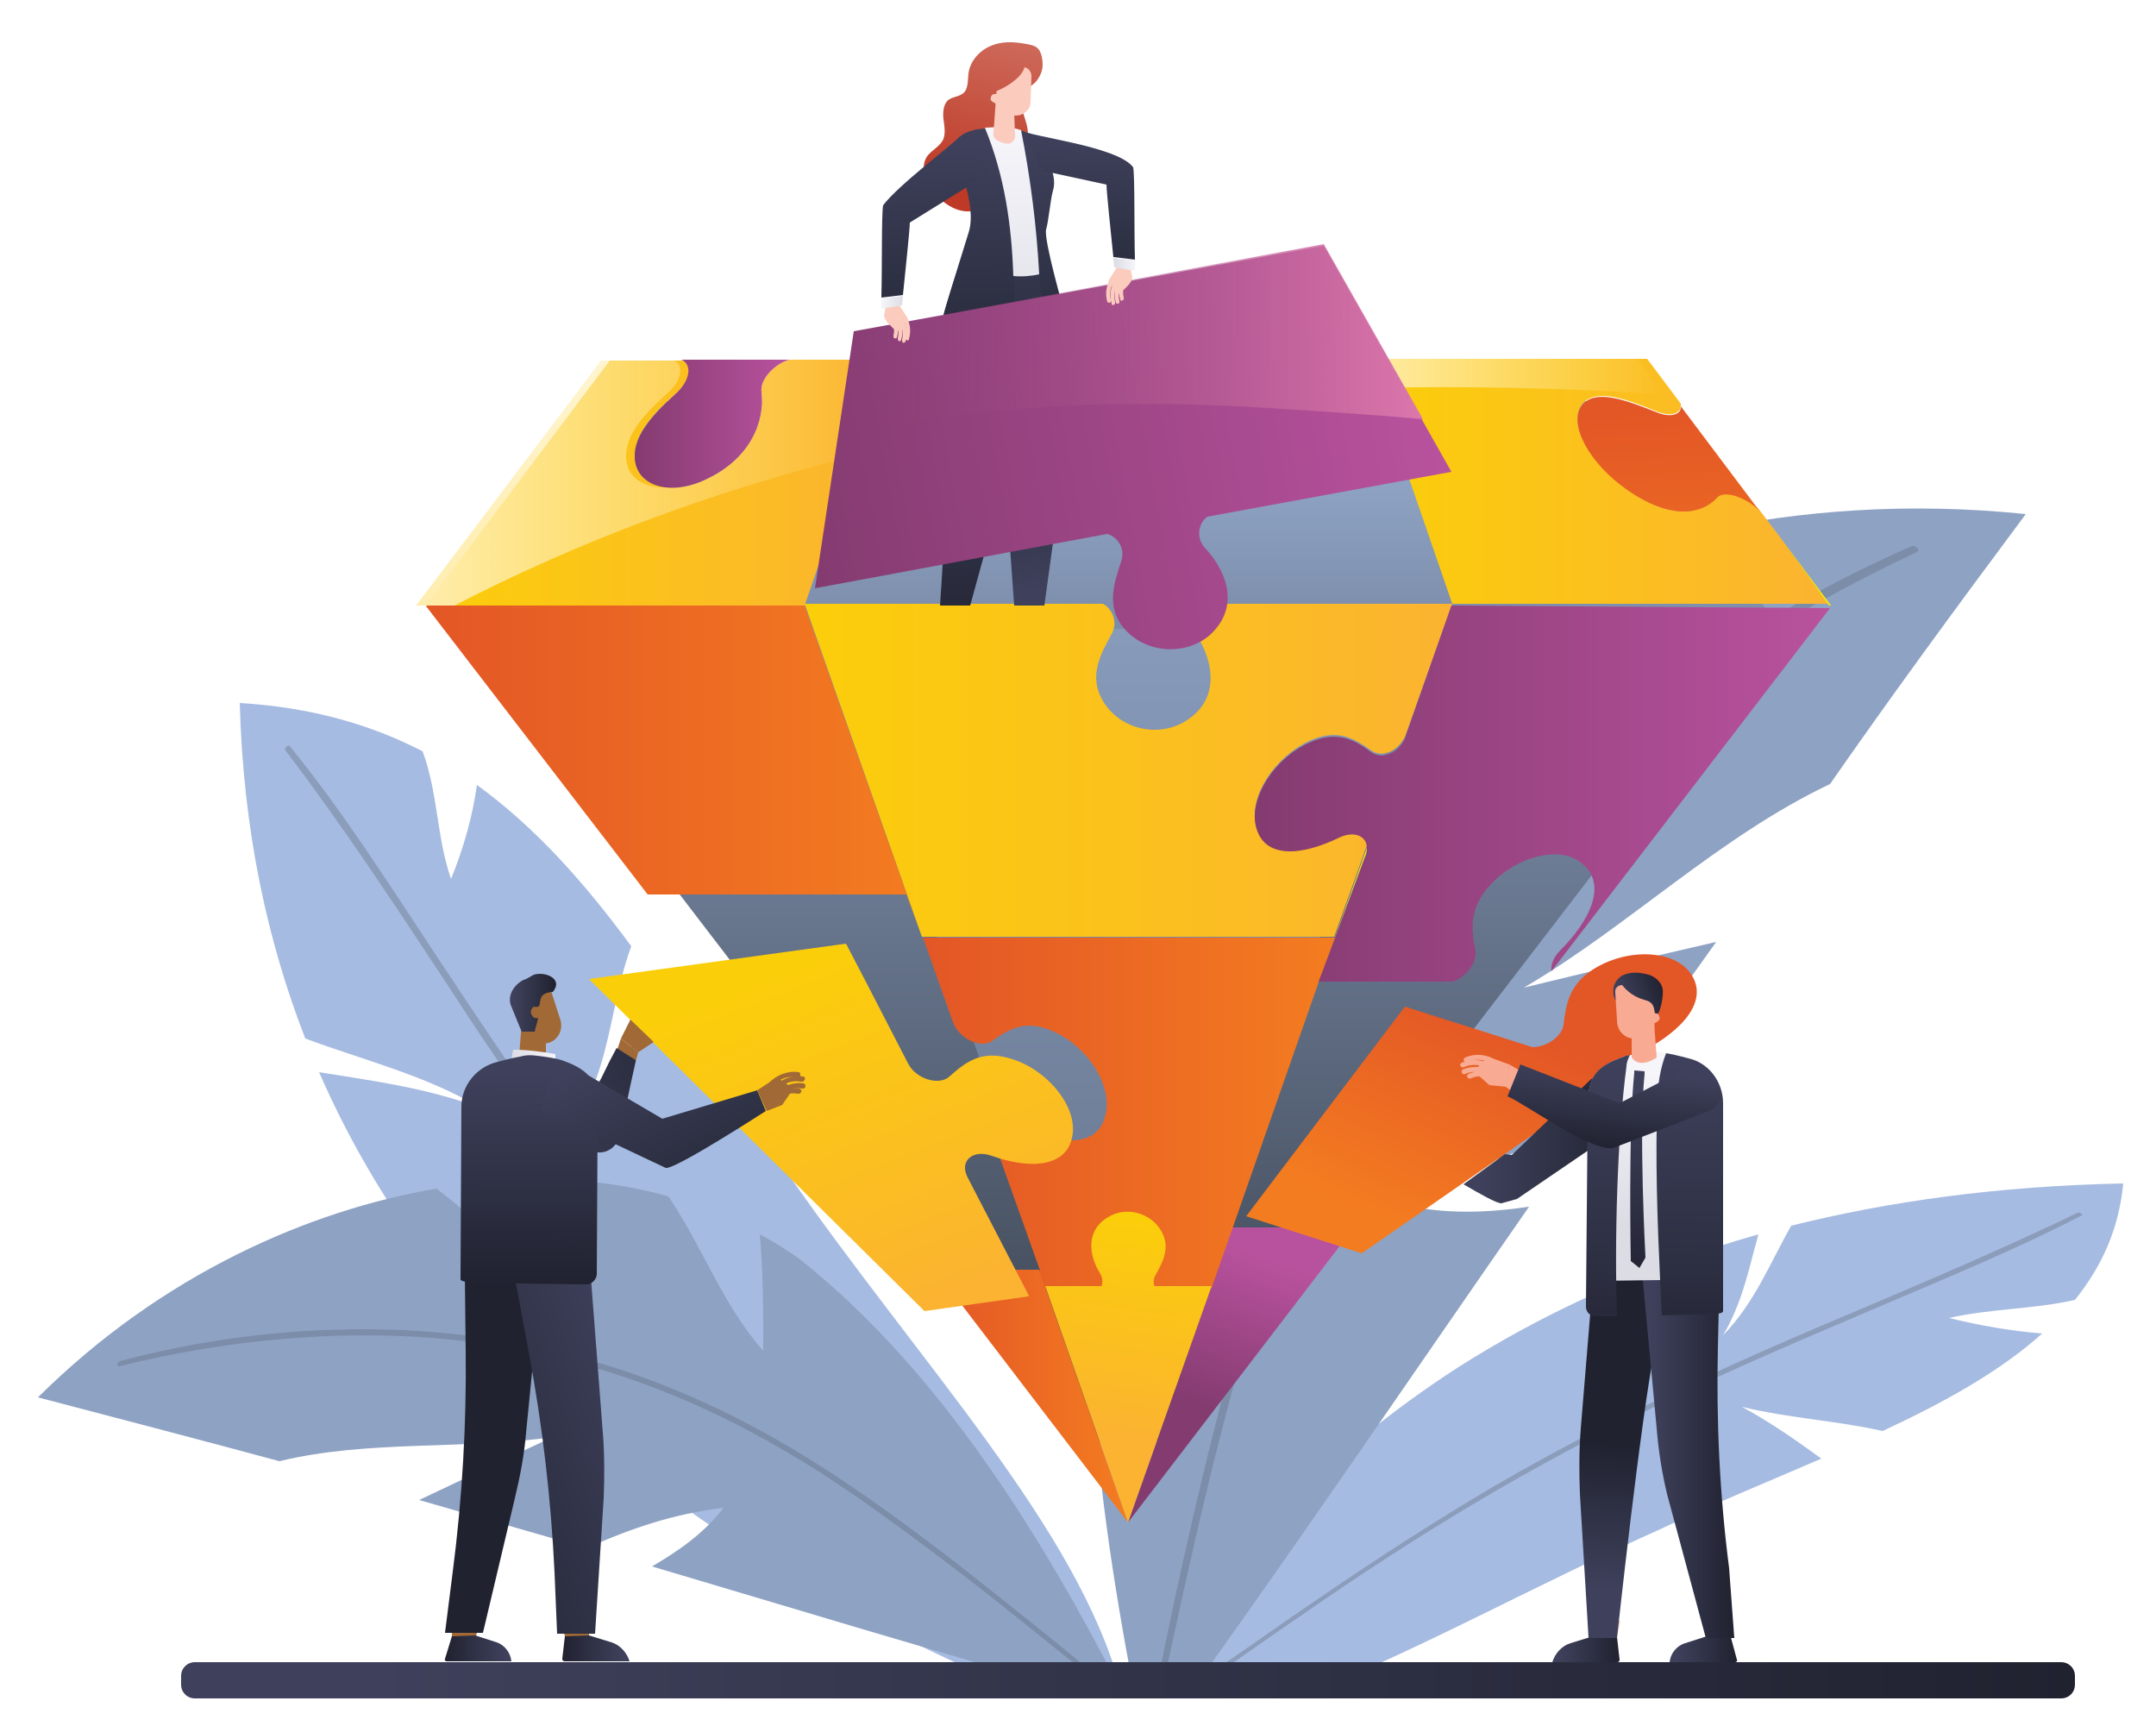 <?xml version="1.0" encoding="utf-8"?>
<!-- Generator: Adobe Illustrator 23.0.5, SVG Export Plug-In . SVG Version: 6.00 Build 0)  -->
<svg version="1.1" id="Layer_1" xmlns="http://www.w3.org/2000/svg" xmlns:xlink="http://www.w3.org/1999/xlink" x="0px" y="0px"
	 viewBox="0 0 250 200.1" style="enable-background:new 0 0 250 200.1;" xml:space="preserve">
<style type="text/css">
	.st0{fill:#A6BBE1;}
	.st1{opacity:0.38;fill:#5F6C80;}
	.st2{fill:#8EA2C3;}
	.st3{fill:url(#SVGID_1_);}
	.st4{fill:url(#SVGID_2_);}
	.st5{fill:url(#SVGID_3_);}
	.st6{fill:url(#SVGID_4_);}
	.st7{fill:url(#SVGID_5_);}
	.st8{fill:url(#SVGID_6_);}
	.st9{fill:url(#SVGID_7_);}
	.st10{fill:url(#SVGID_8_);}
	.st11{fill:url(#SVGID_9_);}
	.st12{fill:url(#SVGID_10_);}
	.st13{fill:url(#SVGID_11_);}
	.st14{fill:url(#SVGID_12_);}
	.st15{fill:url(#SVGID_13_);}
	.st16{fill:url(#SVGID_14_);}
	.st17{fill:url(#SVGID_15_);}
	.st18{fill:url(#SVGID_16_);}
	.st19{fill:url(#SVGID_17_);}
	.st20{fill:url(#SVGID_18_);}
	.st21{fill:url(#SVGID_19_);}
	.st22{fill:url(#SVGID_20_);}
	.st23{fill:url(#SVGID_21_);}
	.st24{fill:url(#SVGID_22_);}
	.st25{fill:url(#SVGID_23_);}
	.st26{fill:url(#SVGID_24_);}
	.st27{fill:url(#SVGID_25_);}
	.st28{fill:url(#SVGID_26_);}
	.st29{fill:#A06935;}
	.st30{fill:url(#SVGID_27_);}
	.st31{fill:url(#SVGID_28_);}
	.st32{fill:url(#SVGID_29_);}
	.st33{fill:url(#SVGID_30_);}
	.st34{fill:url(#SVGID_31_);}
	.st35{fill:url(#SVGID_32_);}
	.st36{fill:url(#SVGID_33_);}
	.st37{fill:url(#SVGID_34_);}
	.st38{fill:url(#SVGID_35_);}
	.st39{fill:url(#SVGID_36_);}
	.st40{fill:#FBCBBD;}
	.st41{fill:url(#SVGID_37_);}
	.st42{fill:url(#SVGID_38_);}
	.st43{fill:url(#SVGID_39_);}
	.st44{fill:url(#SVGID_40_);}
	.st45{fill:url(#SVGID_41_);}
	.st46{fill:url(#SVGID_42_);}
	.st47{fill:url(#SVGID_43_);}
	.st48{fill:url(#SVGID_44_);}
	.st49{fill:url(#SVGID_45_);}
	.st50{fill:#F9AA92;}
	.st51{fill:url(#SVGID_46_);}
	.st52{fill:url(#SVGID_47_);}
	.st53{fill:url(#SVGID_48_);}
	.st54{fill:url(#SVGID_49_);}
	.st55{fill:url(#SVGID_50_);}
	.st56{fill:url(#SVGID_51_);}
	.st57{fill:url(#SVGID_52_);}
	.st58{fill:url(#SVGID_53_);}
	.st59{fill:url(#SVGID_54_);}
	.st60{fill:url(#SVGID_55_);}
	.st61{fill:url(#SVGID_56_);}
	.st62{fill:url(#SVGID_57_);}
	.st63{fill:url(#SVGID_58_);}
	.st64{fill:url(#SVGID_59_);}
	.st65{fill:url(#SVGID_60_);}
</style>
<g>
	<g>
		<g>
			<g>
				<g>
					<path class="st0" d="M129.9,195.6c-5.1-18.7-23.2-37.4-38.8-59.9c-4.6-6.2-8.7-12.6-12.9-18.8c-3.4,3-6.7,6-9.5,9.3
						c2.2-5.4,2.5-11.1,4.5-16.5c-5.3-7.2-11-13.7-17.9-18.7c-0.5,3.6-1.5,7.2-3,10.9c-1.7-4.9-1.5-10-3.3-14.8
						c-6-3.1-12.9-5.1-21.2-5.6c0.4,14.8,3.2,27.6,7.6,38.9c6.7,2.5,14.1,4.3,20.2,8c-6.2-2.3-12.4-3.1-18.6-4.1
						c6.1,14,14.7,25.5,24.3,35.3c15.4,15.2,33.4,26.2,55.6,35.9H129.9z"/>
					<path class="st1" d="M108.4,180.5c5.5,5.1,10.9,10.1,16.1,15.1h1c-6-5.9-12.5-11.7-19-17.8c-13.6-12.5-27.1-26.5-38.9-42.4
						c-5.9-7.9-11.5-16.3-17-24.6c-5.5-8.3-10.8-16.7-17-24.3c-0.2-0.2-0.7,0.2-0.5,0.5c6.7,8.8,12.8,18.1,19,27.5
						c10.8,16.7,22.7,32.7,36,46.3C94.7,167.7,101.6,174.2,108.4,180.5z"/>
				</g>
				<g>
					<path class="st2" d="M75.6,181.6c16.5,4.9,31,9.3,47.5,14h6.7c-8.7-16.8-20.3-36.2-36.9-49.5c-1.5-1.1-3.1-2.1-4.8-3
						c0.4,4.4,0.4,9,0.4,13.5c-4.7-5.3-7-12-11-17.9c-6.4-1.8-13.7-2.5-22.1-1.6c-0.3,0-0.5,0.1-0.8,0.1c3.1,4.2,6.5,8.2,9.8,12.4
						c-4.9-3.3-9-8.3-13.8-11.8c-14.7,2.5-31.8,9.9-46.2,24.2c10.3,2.7,19.5,5.1,28,7.4c10.3-2.5,21.4-1.3,31.7-2.8
						c-5.2,2.4-10.4,4.9-15.5,7.3c6.9,2,13.4,3.8,19.4,5.6c5.1-2.3,10.1-4,15.9-4.7C81.7,177.7,78.7,179.8,75.6,181.6z"/>
					<path class="st1" d="M112.2,183c5.3,4.1,10.5,8.4,15.8,12.6h0.7c-6-5.1-12.1-9.9-18.2-14.7c-11-8.4-22.4-16.6-37.6-21.8
						c-7.6-2.6-16.3-4.4-26.1-4.9c-9.8-0.4-20.9,0.4-32.9,3.6c-0.3,0.1-0.4,0.7-0.1,0.6c13.4-3.3,25.6-4.1,36.3-3.3
						c19,1.6,33,8,45,15.6C101.1,174.6,106.7,178.8,112.2,183z"/>
				</g>
			</g>
			<g>
				<g>
					<path class="st0" d="M246.2,137.2c-14.6,0.3-27.3,2.1-38.5,4.9c-2.4,4.2-4.2,8.9-7.9,12.7c2.3-3.9,3-7.8,4.1-11.7
						c-13.8,3.9-25.2,9.3-34.8,15.4c-15.8,10.2-26.9,22.3-36.9,37.2h21.1c12.3-5,25.1-12.1,39.4-18.5c6.1-2.9,12.5-5.5,18.5-8.1
						c-2.9-2.1-5.9-4.2-9.2-6c5.3,1.3,11,1.6,16.3,2.8c7.1-3.3,13.6-6.9,18.5-11.3c-3.6-0.3-7.1-0.9-10.8-1.8
						c4.8-1.1,9.8-1,14.6-2.1C243.8,146.7,245.7,142.4,246.2,137.2z"/>
					<path class="st1" d="M240.9,140.6c-8.7,4.2-17.9,8.1-27.1,12c-16.5,6.9-32.2,14.4-45.7,22.8c-6.8,4.2-13.2,8.5-19.4,12.8
						c-3.7,2.6-7.3,5.1-11,7.5h1c4.2-2.8,8.3-5.8,12.6-8.7c12.4-8.6,26.1-17.1,41.8-24.5c7.8-3.8,16.1-7.3,24.3-10.8
						c8.2-3.5,16.5-6.9,24-10.8C241.6,140.8,241.1,140.5,240.9,140.6z"/>
				</g>
				<g>
					<path class="st2" d="M234.9,59.6c-27-2.8-51,3.8-68.5,13.5c-2.1,7.7-2.2,16.3-4.6,23.9c0-7.2,0.2-14.2-0.1-21.1
						c-0.3,0.2-0.6,0.4-0.9,0.6c-9.4,6.1-16.5,13-21.7,20.2c0.7,9.5,3.9,18.4,3.5,27.9c-3.8-4.8-7.6-9.5-10.9-14.5
						c-1,2.4-1.8,4.8-2.4,7.2c-5.8,26.3-2.5,54.3,2.1,78.3h7.1c13.8-19.3,25.3-36.3,38.8-55.7c-4.8,0.7-9.6,0.9-14.4-0.2
						c6.5-4.1,13.2-6.5,20.5-8.4c4.9-7,10-14.3,15.6-22.1c-7.4,1.7-14.9,3.5-22.3,5.3c12-7,22.6-17.5,35.5-23.6
						C218.8,81.4,226.4,71,234.9,59.6z"/>
					<path class="st1" d="M221.7,63.3c-15.3,6.7-27.5,15.1-37.4,23.8c-9.9,8.7-17.4,17.8-23.2,27c-11.5,18.2-16.5,36.3-21,54.4
						c-2.2,9-4.2,18-6,27.2h0.7c1.7-7.9,3.4-15.8,5.3-23.6c2.2-9,4.6-18.1,7.7-27.1c6.2-17.9,15.5-36.4,33.9-54
						c10.4-9.9,23.9-19.2,40.6-27C222.7,63.7,222.1,63.2,221.7,63.3z"/>
				</g>
			</g>
		</g>
		<g>
			<g>
				<g>
					<linearGradient id="SVGID_1_" gradientUnits="userSpaceOnUse" x1="130.843" y1="181.429" x2="130.843" y2="56.145">
						<stop  offset="0" style="stop-color:#000000"/>
						<stop  offset="1" style="stop-color:#8EA2C3"/>
					</linearGradient>
					<polygon class="st3" points="186.7,46.5 75,46.5 55.2,72.9 206.5,72.9 					"/>
					<linearGradient id="SVGID_2_" gradientUnits="userSpaceOnUse" x1="130.843" y1="181.429" x2="130.843" y2="56.146">
						<stop  offset="0" style="stop-color:#2E343E"/>
						<stop  offset="1" style="stop-color:#8EA2C3"/>
					</linearGradient>
					<polygon class="st4" points="206.5,72.9 55.2,72.9 130.8,171.5 					"/>
				</g>
				<g>
					<linearGradient id="SVGID_3_" gradientUnits="userSpaceOnUse" x1="130.843" y1="181.429" x2="130.843" y2="56.146">
						<stop  offset="0" style="stop-color:#5C697F"/>
						<stop  offset="1" style="stop-color:#8EA2C3"/>
					</linearGradient>
					<polygon class="st5" points="165.7,72.9 96,72.9 130.8,171.5 					"/>
				</g>
			</g>
		</g>
		<g>
			<linearGradient id="SVGID_4_" gradientUnits="userSpaceOnUse" x1="49.339" y1="55.949" x2="103.114" y2="55.949">
				<stop  offset="0" style="stop-color:#FBCE0A"/>
				<stop  offset="0.732" style="stop-color:#FBBB26"/>
				<stop  offset="1" style="stop-color:#FBB331"/>
			</linearGradient>
			<path class="st6" d="M103.1,41.7H91.5c-1.7,0.5-3.4,2.3-3.2,3.7c0.4,3.5-1.3,7.8-6.5,10.2c-4.2,1.9-8.1,0.7-8.2-2.6
				c-0.1-2.7,2.3-5.2,5-7.6c1.5-1.4,1.7-3.2,0.5-3.6h-8.4L49.5,70l-0.2,0.2h44L103.1,41.7z"/>
			<linearGradient id="SVGID_5_" gradientUnits="userSpaceOnUse" x1="158.503" y1="55.949" x2="212.086" y2="55.949">
				<stop  offset="0" style="stop-color:#FBCE0A"/>
				<stop  offset="0.732" style="stop-color:#FBBB26"/>
				<stop  offset="1" style="stop-color:#FBB331"/>
			</linearGradient>
			<path class="st7" d="M212.1,70.2l-5.6-7.8l-2.5-3.3c-1.5-1.6-4-2.4-4.9-1.5c-1.9,2.2-5.8,2.7-11.1-1.4c-4.3-3.3-6.3-7.7-4.3-9.6
				c1.7-1.5,5-0.3,8.4,1.1c1.8,0.7,2.9,0.2,2.8-0.9l-3.9-5.2h-32.4l9.8,28.4H212.1z"/>
			<linearGradient id="SVGID_6_" gradientUnits="userSpaceOnUse" x1="48.275" y1="55.949" x2="102.05" y2="55.949">
				<stop  offset="0" style="stop-color:#FFEDAE"/>
				<stop  offset="1" style="stop-color:#FFEDAE;stop-opacity:0"/>
			</linearGradient>
			<path class="st8" d="M90.5,41.7c-1.7,0.5-3.4,2.3-3.2,3.7c0.4,3.5-1.3,7.8-6.5,10.2c-4.2,1.9-8.1,0.7-8.2-2.6
				c-0.1-2.7,2.3-5.2,5-7.6c1.5-1.4,1.7-3.2,0.5-3.6h-8.4L48.4,70l-0.2,0.2h4.5c14.5-7.5,29.7-13.1,45.4-17.1l3.9-11.4H90.5z"/>
			<linearGradient id="SVGID_7_" gradientUnits="userSpaceOnUse" x1="157.439" y1="43.775" x2="192.943" y2="43.775">
				<stop  offset="0" style="stop-color:#FFEDAE"/>
				<stop  offset="1" style="stop-color:#FFEDAE;stop-opacity:0"/>
			</linearGradient>
			<path class="st9" d="M157.4,41.7l1.2,3.3c11.4-0.3,22.9,0,34.3,0.7l-3.1-4.1H157.4z"/>
			<linearGradient id="SVGID_8_" gradientUnits="userSpaceOnUse" x1="108.358" y1="161.808" x2="130.808" y2="161.808">
				<stop  offset="0" style="stop-color:#E35626"/>
				<stop  offset="1" style="stop-color:#F47C20"/>
			</linearGradient>
			<polygon class="st10" points="108.4,147.2 130.8,176.5 120.5,147.2 			"/>
			<linearGradient id="SVGID_9_" gradientUnits="userSpaceOnUse" x1="142.11" y1="163.934" x2="148.483" y2="146.285">
				<stop  offset="0" style="stop-color:#843B70"/>
				<stop  offset="1" style="stop-color:#B9529E"/>
			</linearGradient>
			<polygon class="st11" points="130.8,176.5 157,142.3 142.9,142.3 			"/>
			<linearGradient id="SVGID_10_" gradientUnits="userSpaceOnUse" x1="168.326" y1="70.181" x2="212.277" y2="70.181">
				<stop  offset="0" style="stop-color:#E3C420"/>
				<stop  offset="1" style="stop-color:#F2E90B"/>
			</linearGradient>
			<polygon class="st12" points="212.1,70.2 168.3,70.2 168.3,70.2 212.3,70.2 212.3,70.2 			"/>
			<linearGradient id="SVGID_11_" gradientUnits="userSpaceOnUse" x1="162.968" y1="77.752" x2="168.323" y2="77.752">
				<stop  offset="0" style="stop-color:#E3C420"/>
				<stop  offset="1" style="stop-color:#F2E90B"/>
			</linearGradient>
			<path class="st13" d="M163,85.3C163,85.3,163,85.3,163,85.3l5.4-15.2l0,0L163,85.3z"/>
			<linearGradient id="SVGID_12_" gradientUnits="userSpaceOnUse" x1="49.339" y1="89.526" x2="106.961" y2="89.526">
				<stop  offset="0" style="stop-color:#E35626"/>
				<stop  offset="1" style="stop-color:#F47C20"/>
			</linearGradient>
			<polygon class="st14" points="107,108.9 93.3,70.2 93.3,70.2 93.3,70.2 49.3,70.2 49.4,70.2 49.5,70.4 75.1,103.7 105.1,103.7 
							"/>
			<linearGradient id="SVGID_13_" gradientUnits="userSpaceOnUse" x1="153.453" y1="105.139" x2="158.515" y2="105.139">
				<stop  offset="0" style="stop-color:#E3C420"/>
				<stop  offset="1" style="stop-color:#F2E90B"/>
			</linearGradient>
			<path class="st15" d="M153.5,112.3l4.9-13.2c0.1-0.4,0.2-0.7,0.2-1.1c0,0,0,0,0,0c0,0,0,0,0,0L153.5,112.3L153.5,112.3z"/>
			<linearGradient id="SVGID_14_" gradientUnits="userSpaceOnUse" x1="168.323" y1="70.165" x2="168.323" y2="70.165">
				<stop  offset="0" style="stop-color:#E3C420"/>
				<stop  offset="1" style="stop-color:#F2E90B"/>
			</linearGradient>
			<polygon class="st16" points="168.3,70.2 168.3,70.2 168.3,70.2 			"/>
			<linearGradient id="SVGID_15_" gradientUnits="userSpaceOnUse" x1="106.905" y1="128.924" x2="154.711" y2="128.924">
				<stop  offset="0" style="stop-color:#E35626"/>
				<stop  offset="1" style="stop-color:#F47C20"/>
			</linearGradient>
			<path class="st17" d="M153,113.6L153,113.6l0.5-1.3l1.3-3.6h-47.8l0.1,0.2l3.4,9.6c0.7,1.9,3.2,3.1,4.5,2.2
				c2-1.4,3.9-2.6,7.2-1.1c4,1.8,6.8,6.3,6,9.6c-0.9,4-5.4,3.5-9.7,1.4c-2-1-3.8,0.2-3.1,2.1l5.2,14.6h-0.1l0.7,2h19.3L153,113.6z"
				/>
			<linearGradient id="SVGID_16_" gradientUnits="userSpaceOnUse" x1="131.992" y1="141.076" x2="128.299" y2="166.16">
				<stop  offset="0" style="stop-color:#FBCE0A"/>
				<stop  offset="0.732" style="stop-color:#FBBB26"/>
				<stop  offset="1" style="stop-color:#FBB331"/>
			</linearGradient>
			<polygon class="st18" points="140.5,149.1 121.2,149.1 130.8,176.5 			"/>
			<linearGradient id="SVGID_17_" gradientUnits="userSpaceOnUse" x1="93.293" y1="89.448" x2="168.323" y2="89.448">
				<stop  offset="0" style="stop-color:#FBCE0A"/>
				<stop  offset="0.732" style="stop-color:#FBBB26"/>
				<stop  offset="1" style="stop-color:#FBB331"/>
			</linearGradient>
			<path class="st19" d="M158.5,98c-0.1-1.3-1.6-1.9-3.2-1.1c-4.3,2.2-8.8,2.7-9.7-1.4c-0.7-3.3,2.2-7.7,6.2-9.6
				c3.3-1.5,5.2-0.3,7.2,1.1c1.3,0.9,3.2,0.1,4-1.8c0,0,0,0,0,0l5.4-15.2l0,0h-28.8c-1.2,0.7-1.7,2.2-0.9,3.5
				c2.2,3.5,2.7,7.8-1.4,10.2c-3.3,1.9-7.7,0.7-9.5-2.6c-1.5-2.7-0.3-5.1,1.1-7.6c0.7-1.3,0.2-2.8-1-3.5H93.3l0,0l13.6,38.6h47.8
				L158.5,98z"/>
			<linearGradient id="SVGID_18_" gradientUnits="userSpaceOnUse" x1="145.525" y1="91.889" x2="212.251" y2="91.889">
				<stop  offset="0" style="stop-color:#843B70"/>
				<stop  offset="1" style="stop-color:#B9529E"/>
			</linearGradient>
			<path class="st20" d="M168.3,70.2L168.3,70.2L163,85.3c0,0,0,0,0,0.1c0,0,0,0,0,0c-0.7,1.9-2.7,2.7-4,1.8
				c-1.9-1.4-3.9-2.6-7.2-1.1c-4,1.8-6.9,6.3-6.2,9.6c0.9,4,5.4,3.5,9.7,1.4c1.7-0.8,3.1-0.2,3.2,1.1c0,0,0,0,0,0c0,0,0,0,0,0
				c0,0.3,0,0.7-0.2,1.1l-4.9,13.2l0,0l-0.5,1.3h0h15.5c1.6-0.5,2.9-2.2,2.7-3.6c-0.5-2.4-0.8-4.9,1.7-7.6c3-3.3,8-4.6,10.5-2.6
				c3.2,2.4,1.1,6.7-2.4,10.2c-0.8,0.8-1.1,1.7-1,2.4l32.3-42.1L168.3,70.2L168.3,70.2z"/>
			<linearGradient id="SVGID_19_" gradientUnits="userSpaceOnUse" x1="193.06" y1="47.215" x2="194.852" y2="81.263">
				<stop  offset="0" style="stop-color:#E35626"/>
				<stop  offset="1" style="stop-color:#F47C20"/>
			</linearGradient>
			<path class="st21" d="M192.1,47.8c-3.5-1.4-6.8-2.6-8.4-1.1c-2,1.8,0,6.3,4.3,9.6c5.3,4,9.2,3.5,11.1,1.4
				c0.8-0.9,3.3-0.1,4.9,1.5l-9.1-12.1C195,48,193.8,48.5,192.1,47.8z"/>
			<linearGradient id="SVGID_20_" gradientUnits="userSpaceOnUse" x1="206.451" y1="66.28" x2="212.277" y2="66.28">
				<stop  offset="0" style="stop-color:#E3C420"/>
				<stop  offset="1" style="stop-color:#F2E90B"/>
			</linearGradient>
			<polygon class="st22" points="212.3,70.2 206.5,62.4 212.1,70.2 			"/>
			<linearGradient id="SVGID_21_" gradientUnits="userSpaceOnUse" x1="209.364" y1="63.283" x2="209.364" y2="69.01">
				<stop  offset="0" style="stop-color:#E3C420"/>
				<stop  offset="1" style="stop-color:#F2E90B"/>
			</linearGradient>
			<polygon class="st23" points="212.3,70.2 206.5,62.4 212.1,70.2 			"/>
			<linearGradient id="SVGID_22_" gradientUnits="userSpaceOnUse" x1="73.596" y1="49.124" x2="91.537" y2="49.124">
				<stop  offset="0" style="stop-color:#843B70"/>
				<stop  offset="1" style="stop-color:#B9529E"/>
			</linearGradient>
			<path class="st24" d="M78.6,45.4c-2.6,2.4-5.1,4.9-5,7.6c0.1,3.3,4,4.6,8.2,2.6c5.2-2.4,6.9-6.7,6.5-10.2
				c-0.2-1.4,1.5-3.2,3.2-3.7H79C80.2,42.2,80.1,43.9,78.6,45.4z"/>
			<linearGradient id="SVGID_23_" gradientUnits="userSpaceOnUse" x1="92.54" y1="111.798" x2="107.738" y2="151.018">
				<stop  offset="0" style="stop-color:#FBCE0A"/>
				<stop  offset="0.732" style="stop-color:#FBBB26"/>
				<stop  offset="1" style="stop-color:#FBB331"/>
			</linearGradient>
			<path class="st25" d="M119.3,150.2l-7.1-13.7c-1-1.9,0.6-3.3,2.8-2.5c4.5,1.6,9,1.4,9.4-2.7c0.3-3.3-3.1-7.4-7.3-8.6
				c-3.4-1-5.2,0.5-7,2.1c-1.2,1.1-3.9,0.3-4.8-1.5l-4.7-9.1l-2.5-4.8l-29.8,4.1l38.9,38.5l12-1.7L119.3,150.2z"/>
			<linearGradient id="SVGID_24_" gradientUnits="userSpaceOnUse" x1="175.109" y1="118.575" x2="164.078" y2="142.843">
				<stop  offset="0" style="stop-color:#E35626"/>
				<stop  offset="1" style="stop-color:#F47C20"/>
			</linearGradient>
			<path class="st26" d="M196,112.8c-1.9-2.6-6.9-2.9-10.8-0.7c-3.2,1.8-3.6,4.2-3.9,6.7c-0.2,1.4-2,2.6-3.6,2.6l-14.8-4.7
				L144.5,141l13.4,4.3l31-21.5c0.1-0.7,0.7-1.5,1.7-2C195,119.5,198.3,116,196,112.8z"/>
			<linearGradient id="SVGID_25_" gradientUnits="userSpaceOnUse" x1="131.348" y1="140.981" x2="127.656" y2="166.065">
				<stop  offset="0" style="stop-color:#FBCE0A"/>
				<stop  offset="0.732" style="stop-color:#FBBB26"/>
				<stop  offset="1" style="stop-color:#FBB331"/>
			</linearGradient>
			<path class="st27" d="M134,149.4c-0.3-0.5-0.3-1.1,0-1.6c0.9-1.6,1.7-3.2,0.7-5c-1.2-2.2-4.1-3-6.2-1.7c-2.6,1.5-2.3,4.4-0.9,6.6
				c0.3,0.5,0.3,1.2,0,1.7H134z"/>
		</g>
		<linearGradient id="SVGID_26_" gradientUnits="userSpaceOnUse" x1="21.037" y1="194.8" x2="240.579" y2="194.8">
			<stop  offset="9.793810e-02" style="stop-color:#3F415C"/>
			<stop  offset="1" style="stop-color:#202230"/>
		</linearGradient>
		<path class="st28" d="M239,196.9H22.6c-0.9,0-1.6-0.7-1.6-1.6v-1c0-0.9,0.7-1.6,1.6-1.6H239c0.9,0,1.6,0.7,1.6,1.6v1
			C240.6,196.2,239.9,196.9,239,196.9z"/>
		<g>
			<g>
				<g>
					<path class="st29" d="M63.3,123.2L63.3,123.2c-0.4,1.7-3.2,0.6-3.2,0.6l0.4-5.3l2.8,1.4L63.3,123.2z"/>
					
						<linearGradient id="SVGID_27_" gradientUnits="userSpaceOnUse" x1="181.944" y1="122.979" x2="187.242" y2="122.979" gradientTransform="matrix(-1 0 0 1 246.339 0)">
						<stop  offset="0" style="stop-color:#F5F5FA"/>
						<stop  offset="1" style="stop-color:#DCDCE5"/>
					</linearGradient>
					<path class="st30" d="M64.4,122.2l0,1.2c-0.7,1.4-5.3,0.5-5.3,0.5l0.4-2.2C61.1,121.7,62.7,121.9,64.4,122.2z"/>
					<path class="st29" d="M65,118.3l-1-3.1c-0.1-0.5-0.6-0.7-1.1-0.6c-1.5,0.5-2.5,1.9-2.5,3.4c-0.2,0,0,1.2,0.2,1.1
						c0,0,1.8,2.2,3,1.8l0,0C64.7,120.6,65.3,119.4,65,118.3z"/>
				</g>
			</g>
			<g>
				<g>
					<polygon class="st29" points="52.4,188.3 52.4,189.7 55.2,189.7 55.5,188.3 					"/>
					
						<linearGradient id="SVGID_28_" gradientUnits="userSpaceOnUse" x1="-247.137" y1="216.602" x2="-239.332" y2="216.602" gradientTransform="matrix(-1 -5.200000e-03 -5.200000e-03 1 -186.608 -26.724)">
						<stop  offset="9.793810e-02" style="stop-color:#3F415C"/>
						<stop  offset="1" style="stop-color:#202230"/>
					</linearGradient>
					<path class="st31" d="M52.4,189.7l-0.8,2.6c-0.1,0.2,0.1,0.3,0.2,0.3l7.5,0l0,0c-0.1-1-0.8-1.9-1.7-2.2l-2.5-0.8L52.4,189.7z"
						/>
				</g>
				
					<linearGradient id="SVGID_29_" gradientUnits="userSpaceOnUse" x1="527.535" y1="171.529" x2="516.758" y2="169.648" gradientTransform="matrix(1 0 0 1 -453.43 0)">
					<stop  offset="9.793810e-02" style="stop-color:#3F415C"/>
					<stop  offset="1" style="stop-color:#202230"/>
				</linearGradient>
				<path class="st32" d="M62.8,147.9L61,166.1c-0.2,2.5-0.7,5.1-1.3,7.6L56,189.3l-4.4,0l0.9-7.1c1.1-8.5,1.6-17.1,1.5-25.5
					l-0.1-9.1L62.8,147.9z"/>
			</g>
			<g>
				<g>
					<g>
						<g>
							<polygon class="st29" points="72,120.4 73.1,118.2 75.8,120.8 74,122 							"/>
						</g>
						<polygon class="st29" points="72,120.4 71.6,121.6 73.7,123.1 74,122 						"/>
						
							<linearGradient id="SVGID_30_" gradientUnits="userSpaceOnUse" x1="-624.634" y1="-123.078" x2="-624.634" y2="-87.768" gradientTransform="matrix(-0.4 -0.916 0.916 -0.4 -84 -488.48)">
							<stop  offset="9.793810e-02" style="stop-color:#3F415C"/>
							<stop  offset="1" style="stop-color:#202230"/>
						</linearGradient>
						<path class="st33" d="M54.7,126.3l-0.3,2l13.2,4.7l1.7,0.6c1.2,0.1,2.2-0.7,2.5-1.8l1.5-6.9l0.4-1.8l0-0.2l-2.2-1.4l-0.8,1.5
							l-2.4,4.9l0,0l0,0l-9.2-4.2c-0.9-0.4-1.9-0.4-2.8,0C55.5,124.3,54.8,125.2,54.7,126.3z"/>
					</g>
				</g>
			</g>
			<g>
				<polygon class="st29" points="65.2,188.4 65.5,189.7 68.3,189.8 68.3,188.4 				"/>
				
					<linearGradient id="SVGID_31_" gradientUnits="userSpaceOnUse" x1="-260.769" y1="216.602" x2="-252.915" y2="216.602" gradientTransform="matrix(-1 -5.200000e-03 -5.200000e-03 1 -186.608 -26.724)">
					<stop  offset="9.793810e-02" style="stop-color:#3F415C"/>
					<stop  offset="1" style="stop-color:#202230"/>
				</linearGradient>
				<path class="st34" d="M65.5,189.7l-0.3,2.6c0,0.2,0.1,0.3,0.3,0.3l7.5,0l0,0c-0.3-1-1.1-1.9-2.1-2.2l-2.6-0.8L65.5,189.7z"/>
			</g>
			
				<linearGradient id="SVGID_32_" gradientUnits="userSpaceOnUse" x1="533.773" y1="162.305" x2="500.734" y2="175.034" gradientTransform="matrix(1 0 0 1 -453.43 0)">
				<stop  offset="9.793810e-02" style="stop-color:#3F415C"/>
				<stop  offset="1" style="stop-color:#202230"/>
			</linearGradient>
			<path class="st35" d="M68.5,147.9l1.4,18.2c0.2,2.5,0.2,5.1,0.1,7.6l-1,15.7l-4.4,0l-0.3-7.1c-0.4-8.5-1.4-17.1-3-25.6l-1.7-9.1
				L68.5,147.9z"/>
			
				<linearGradient id="SVGID_33_" gradientUnits="userSpaceOnUse" x1="542.079" y1="147.907" x2="542.079" y2="175.174" gradientTransform="matrix(1 5.200000e-03 -5.200000e-03 1 -479.856 -29.008)">
				<stop  offset="9.793810e-02" style="stop-color:#3F415C"/>
				<stop  offset="1" style="stop-color:#202230"/>
			</linearGradient>
			<path class="st36" d="M53.5,128.3l-0.1,20c0,0.5,2.9,0.4,2.9,0.4l4.4,0.1l7.3,0.1c0.6,0,1.1-0.5,1.2-1.1l0.1-18.6
				c0-3.5-0.4-5-4.2-6.3c-0.6-0.2-1.9-0.4-2.8-0.5c-0.7-0.1-1.3-0.1-2,0.1c0,0,0,0,0,0c-0.6,0.1-1.5,0.3-2.6,0.6
				C55.2,123.7,53.5,125.9,53.5,128.3z"/>
			
				<linearGradient id="SVGID_34_" gradientUnits="userSpaceOnUse" x1="512.528" y1="116.371" x2="517.799" y2="116.371" gradientTransform="matrix(1 0 0 1 -453.43 0)">
				<stop  offset="9.793810e-02" style="stop-color:#3F415C"/>
				<stop  offset="1" style="stop-color:#202230"/>
			</linearGradient>
			<path class="st37" d="M59.3,116.7c0.5,1.2,1,2.5,1.2,2.9c0.4,0,1.1,0,1.5,0c0.1-0.6,0.3-1,0.4-1.6c-0.3,0.1-0.6,0-0.7-0.3
				c-0.2-0.2-0.2-0.5,0-0.8c0.1-0.3,0.5-0.1,0.7-0.2c0.5-0.2-0.3-1.6,1.7-1.7c0,0,0,0,0,0c1.3-1.6-1-2.4-2.2-2
				c-0.2,0.1-1,0.6-1.2,0.6C59.4,114.3,58.8,115.6,59.3,116.7z"/>
			<g>
				<g>
					<g>
						<g>
							
								<linearGradient id="SVGID_35_" gradientUnits="userSpaceOnUse" x1="392.067" y1="272.051" x2="392.067" y2="298.971" gradientTransform="matrix(-0.907 0.421 0.421 0.907 312.43 -292.888)">
								<stop  offset="9.793810e-02" style="stop-color:#3F415C"/>
								<stop  offset="1" style="stop-color:#202230"/>
							</linearGradient>
							<path class="st38" d="M63.3,126.7c0.3-1.1,1-1.9,2-2.3c0.9-0.3,1.9-0.3,2.8,0.2l8.7,5.1l0,0l0,0l11-3.3l1,2.4
								c0,0-10.5,6.8-11.6,6.6l-1.7-0.8l-12.7-6L63.3,126.7z"/>
						</g>
					</g>
				</g>
				<g>
					<polygon class="st29" points="87.8,126.4 90.1,124.9 92,126.2 90.7,128.1 88.9,128.8 					"/>
					<path class="st29" d="M92.6,124.3c-1.2-0.2-2.5,0.3-3.4,1.2c-0.3,0.3,0.2,0.7,0.4,0.4c0.7-0.8,1.7-1.2,2.8-1
						c0.2,0,0.3,0,0.4-0.2C92.8,124.5,92.8,124.3,92.6,124.3z"/>
					<path class="st29" d="M93.1,124.8c-1.2-0.2-2.5,0.3-3.4,1.2c-0.3,0.3,0.2,0.7,0.4,0.4c0.7-0.8,1.7-1.2,2.8-1
						c0.2,0,0.3,0,0.4-0.2C93.4,125,93.3,124.8,93.1,124.8z"/>
					<path class="st29" d="M93.2,125.6c-1.2-0.2-2.5,0.3-3.4,1.2c-0.3,0.3,0.2,0.7,0.4,0.4c0.7-0.8,1.7-1.2,2.8-1
						c0.2,0,0.3,0,0.4-0.2C93.4,125.8,93.3,125.6,93.2,125.6z"/>
					<path class="st29" d="M92.7,126.2c-1.2-0.2-2.5,0.3-3.4,1.2c-0.3,0.3,0.2,0.7,0.4,0.4c0.7-0.8,1.7-1.2,2.8-1
						c0.2,0,0.3,0,0.4-0.2C93,126.5,92.9,126.3,92.7,126.2z"/>
				</g>
			</g>
		</g>
		<g>
			<g>
				<linearGradient id="SVGID_36_" gradientUnits="userSpaceOnUse" x1="169.668" y1="132.107" x2="189.085" y2="132.107">
					<stop  offset="9.793810e-02" style="stop-color:#3F415C"/>
					<stop  offset="1" style="stop-color:#202230"/>
				</linearGradient>
				<path class="st39" d="M188.9,127.8c-0.1-1.1-0.7-2-1.6-2.5c-0.8-0.5-1.8-0.6-2.8-0.2l-9.2,8.8l0,0l0,0l-0.8-0.1l-4.8,3.5
					c1.9,1.1,3.8,2.2,4.4,2.2l1.8-0.5l13.2-9L188.9,127.8z"/>
			</g>
			<g>
				<g>
					<g>
						<polygon class="st40" points="187.9,187.9 187.5,189.8 184.7,189.8 184.7,187.9 						"/>
						<linearGradient id="SVGID_37_" gradientUnits="userSpaceOnUse" x1="179.959" y1="191.298" x2="187.823" y2="191.298">
							<stop  offset="9.793810e-02" style="stop-color:#3F415C"/>
							<stop  offset="1" style="stop-color:#202230"/>
						</linearGradient>
						<path class="st41" d="M187.5,189.8l0.3,2.6c0,0.2-0.1,0.3-0.3,0.3H180l0,0c0.3-1,1.1-1.9,2.1-2.2l2.6-0.8H187.5z"/>
					</g>
					<linearGradient id="SVGID_38_" gradientUnits="userSpaceOnUse" x1="186.581" y1="186.21" x2="187.766" y2="167.464">
						<stop  offset="9.793810e-02" style="stop-color:#3F415C"/>
						<stop  offset="1" style="stop-color:#202230"/>
					</linearGradient>
					<path class="st42" d="M184.8,147.4l-1.5,18.2c-0.2,2.5-0.2,5.1-0.1,7.6l1,16.7h3.3c0,0,2.7-25.1,4.4-33.7l1.8-9.1L184.8,147.4z
						"/>
					<g>
						<polygon class="st40" points="200.7,187.9 200.7,189.8 197.9,189.8 197.5,187.9 						"/>
						<linearGradient id="SVGID_39_" gradientUnits="userSpaceOnUse" x1="193.607" y1="191.298" x2="201.421" y2="191.298">
							<stop  offset="9.793810e-02" style="stop-color:#3F415C"/>
							<stop  offset="1" style="stop-color:#202230"/>
						</linearGradient>
						<path class="st43" d="M200.7,189.8l0.7,2.6c0.1,0.2-0.1,0.3-0.2,0.3h-7.6l0,0c0.1-1,0.8-1.9,1.8-2.2l2.5-0.8H200.7z"/>
					</g>
					<linearGradient id="SVGID_40_" gradientUnits="userSpaceOnUse" x1="190.445" y1="168.483" x2="201.152" y2="168.483">
						<stop  offset="9.793810e-02" style="stop-color:#3F415C"/>
						<stop  offset="1" style="stop-color:#202230"/>
					</linearGradient>
					<path class="st44" d="M190.4,147.4l1.7,18.2c0.2,2.5,0.6,5.1,1.2,7.6l4.5,16.7h3.3l-0.6-8.1c-1.1-8.5-1.5-17.1-1.3-25.6
						l0.2-9.1L190.4,147.4z"/>
				</g>
			</g>
			<linearGradient id="SVGID_41_" gradientUnits="userSpaceOnUse" x1="191.78" y1="124.352" x2="191.965" y2="141.865">
				<stop  offset="0" style="stop-color:#F5F5FA"/>
				<stop  offset="1" style="stop-color:#DCDCE5"/>
			</linearGradient>
			<path class="st45" d="M199.8,127.9v20c0,0.5-2.9,0.4-2.9,0.4l-4.4,0.1l-7.3,0.1c-0.6,0-1.1-0.5-1.1-1.1v-18.6
				c0-3.5,0.5-5,4.2-6.3c0.9-0.3,3.8-0.6,3.8-0.6s0.3,0.1,1,0.2c0.6,0.1,1.5,0.3,2.6,0.6C198.1,123.2,199.8,125.4,199.8,127.9z"/>
			<g>
				<linearGradient id="SVGID_42_" gradientUnits="userSpaceOnUse" x1="196.246" y1="119.058" x2="195.593" y2="162.496">
					<stop  offset="9.793810e-02" style="stop-color:#3F415C"/>
					<stop  offset="1" style="stop-color:#202230"/>
				</linearGradient>
				<path class="st46" d="M199.8,127.9V152c0,0.5-2.9,0.4-2.9,0.4l-4.2,0.1c-0.1-1.2-0.1-2.6-0.2-4.1c-0.3-6.3-0.6-14.7-0.3-20.9
					c0-1.5,0.3-3.7,1-5.4c0.6,0.1,1.5,0.3,2.6,0.6C198.1,123.2,199.8,125.4,199.8,127.9z"/>
				<linearGradient id="SVGID_43_" gradientUnits="userSpaceOnUse" x1="186.601" y1="118.913" x2="185.948" y2="162.351">
					<stop  offset="9.793810e-02" style="stop-color:#3F415C"/>
					<stop  offset="1" style="stop-color:#202230"/>
				</linearGradient>
				<path class="st47" d="M188.6,123.6c0-0.4,0.2-0.9,0.4-1.3c-0.3,0.1-0.6,0.1-0.7,0.2c-3.8,1.3-4.2,2.8-4.2,6.3l-0.2,22.7
					c0,0.6,0.5,1.1,1.1,1.1l2.5,0C187.2,144.3,187.5,131.9,188.6,123.6z"/>
			</g>
			<g>
				<g>
					<linearGradient id="SVGID_44_" gradientUnits="userSpaceOnUse" x1="190.048" y1="123.767" x2="189.932" y2="150.162">
						<stop  offset="9.793810e-02" style="stop-color:#3F415C"/>
						<stop  offset="1" style="stop-color:#202230"/>
					</linearGradient>
					<path class="st48" d="M189.1,146.2c0,0-0.3-15.2,0.4-21.8l0-0.3l1.2,0.1l0,0.3c-0.7,6.5,0.1,21.3,0.1,21.3l-0.7,1.2
						L189.1,146.2z"/>
				</g>
			</g>
			<g>
				
					<linearGradient id="SVGID_45_" gradientUnits="userSpaceOnUse" x1="138.403" y1="132.787" x2="144.098" y2="132.787" gradientTransform="matrix(0.941 -0.34 0.34 0.941 12.212 38.616)">
					<stop  offset="9.793810e-02" style="stop-color:#3F415C"/>
					<stop  offset="1" style="stop-color:#202230"/>
				</linearGradient>
				<path class="st49" d="M187.5,116.2c-0.4-0.5-0.5-1.1-0.4-1.7c0.1-0.6,0.5-1.1,1-1.4c0.6-0.3,1.4-0.4,2.1-0.3
					c0.6,0.1,1.2,0.2,1.6,0.5c0.5,0.3,0.9,0.8,1,1.4c0.1,0.6-0.2,2.6-0.7,3c-0.2,0.5-2.1,1.5-2.8,0.6
					C188.7,117.6,188,116.9,187.5,116.2z"/>
				<g>
					<g>
						<path class="st50" d="M189.7,120.4l2.1-0.8l0.1-2c-0.1-1.3-0.5-1.5-1.3-1.7c-1-0.3-1.9-0.9-2.5-1.7l0,0
							c-0.5,0-0.9,0.4-0.8,0.9l0.2,3.2C187.5,119.6,188.5,120.5,189.7,120.4z"/>
						<path class="st50" d="M189.2,122.6L189.2,122.6c1,1.4,2.9,0,2.9,0l-0.4-5.4h-2.5V122.6z"/>
					</g>
					<path class="st50" d="M191.7,117.5c0.2-0.1,0.5,0,0.6,0.1c0.1,0.2,0.2,0.4,0.1,0.6c-0.1,0.2-0.3,0.3-0.5,0.4
						c-0.2,0-0.5-0.1-0.6-0.3L191.7,117.5z"/>
				</g>
			</g>
			<g>
				<g>
					<g>
						<g>
							<polygon class="st50" points="175,123.4 172.5,122.5 170.9,124.2 172.7,125.8 174.7,126 							"/>
							<path class="st50" d="M169.9,122.6c1.1-0.5,2.5-0.4,3.5,0.3c0.3,0.2,0,0.7-0.3,0.5c-0.9-0.6-2-0.7-2.9-0.3
								C169.8,123.3,169.5,122.8,169.9,122.6z"/>
							<path class="st50" d="M169.5,123.2c1.1-0.5,2.5-0.4,3.5,0.3c0.3,0.2,0,0.7-0.3,0.5c-0.9-0.6-2-0.7-2.9-0.3
								C169.4,123.9,169.1,123.4,169.5,123.2z"/>
							<path class="st50" d="M169.6,124c1.1-0.5,2.5-0.4,3.5,0.3c0.3,0.2,0,0.7-0.3,0.5c-0.9-0.6-2-0.7-2.9-0.3
								C169.6,124.7,169.3,124.2,169.6,124z"/>
							<path class="st50" d="M170.3,124.5c1.1-0.5,2.5-0.4,3.5,0.3c0.3,0.2,0,0.7-0.3,0.5c-0.9-0.6-2-0.7-2.9-0.3
								C170.2,125.2,169.9,124.7,170.3,124.5z"/>
						</g>
						<polygon class="st50" points="175,123.4 176.2,124.1 175.6,126.7 174.6,126 						"/>
					</g>
					
						<linearGradient id="SVGID_46_" gradientUnits="userSpaceOnUse" x1="325.468" y1="-405.103" x2="335.938" y2="-405.103" gradientTransform="matrix(-0.103 0.995 -0.995 -0.103 -181.918 -242.607)">
						<stop  offset="9.793810e-02" style="stop-color:#3F415C"/>
						<stop  offset="1" style="stop-color:#202230"/>
					</linearGradient>
					<path class="st51" d="M195.5,123.9c1-0.5,2.2-0.2,2.9,0.6c1.1,1.4,1.9,3.1,0,4.2l-11.1,4.3c-2.2,1-10.5-5.1-12.5-5.9l1.5-3.7
						l11.5,4.5L195.5,123.9z"/>
				</g>
			</g>
		</g>
		<g>
			<linearGradient id="SVGID_47_" gradientUnits="userSpaceOnUse" x1="111.638" y1="24.735" x2="116.17" y2="3.586">
				<stop  offset="0.137" style="stop-color:#BE3A26"/>
				<stop  offset="1" style="stop-color:#CE6B5C"/>
			</linearGradient>
			<path class="st52" d="M120.1,9.5c-0.4,0.4-1,0.7-1.4,1.3c-0.5,0.8-0.2,1.9,0.1,2.8c0.3,0.9,0.6,2,0.2,2.8
				c-0.7,1.4-2.8,1.5-3.5,2.8c-0.5,1,0,2.1-0.2,3.1c-0.3,1.4-1.8,2.3-3.3,2.2c-1.4-0.1-2.7-1-3.6-2.1c-0.5-0.6-1-1.3-1.2-2.1
				c-0.2-0.8-0.1-1.7,0.4-2.3c0.5-0.6,1.3-1,1.7-1.7c0.4-0.7,0.2-1.7,0.1-2.5c-0.1-0.8,0-1.9,0.7-2.3c0.5-0.3,1.1-0.3,1.6-0.7
				c0.6-0.5,0.5-1.5,0.6-2.3c0.2-1.5,1.4-2.8,2.9-3.3c1.4-0.5,2.9-0.3,4.3,0c0.4,0.1,0.7,0.2,1,0.6c0.3,0.5,0.4,1.1,0.4,1.7
				C120.9,8.2,120.6,8.9,120.1,9.5z"/>
			
				<linearGradient id="SVGID_48_" gradientUnits="userSpaceOnUse" x1="-94.202" y1="70.297" x2="-99.255" y2="45.154" gradientTransform="matrix(1 0 0 1 217.874 0)">
				<stop  offset="9.793810e-02" style="stop-color:#3F415C"/>
				<stop  offset="1" style="stop-color:#202230"/>
			</linearGradient>
			<path class="st53" d="M117.6,70.2h3.5l1.8-13.1c0.2-2.3-0.2-21.1-0.2-21.1l-8.7-0.3l1.2,8.4C116.1,49.7,117.1,62.9,117.6,70.2z"
				/>
			<g>
				
					<linearGradient id="SVGID_49_" gradientUnits="userSpaceOnUse" x1="-133.143" y1="44.247" x2="-137.123" y2="88.275" gradientTransform="matrix(-0.999 3.000000e-04 -3.000000e-04 1.052 -20.779 -12.677)">
					<stop  offset="9.793810e-02" style="stop-color:#3F415C"/>
					<stop  offset="1" style="stop-color:#202230"/>
				</linearGradient>
				<path class="st54" d="M109,70.2h3.5l3.6-13.1c0.5-2.3,2.6-21.1,2.6-21.1l-8.7-0.3l0.1,8.4C110.2,49.7,109.5,62.9,109,70.2z"/>
			</g>
			
				<linearGradient id="SVGID_50_" gradientUnits="userSpaceOnUse" x1="-101.944" y1="15.513" x2="-101.049" y2="54.533" gradientTransform="matrix(1 0 0 1 217.874 0)">
				<stop  offset="9.793810e-02" style="stop-color:#3F415C"/>
				<stop  offset="1" style="stop-color:#202230"/>
			</linearGradient>
			<path class="st55" d="M110.7,17.3c0-1.7,1.8-2.3,3.7-2.4c0.8-0.1,4-0.5,5.3,1.2c1.3,1.8,2.9,4.1,2.3,6c-0.3,1-0.5,3.5-0.8,4.5
				c-0.3,1.2,2.1,9.5,2.1,9.5c-0.5,3.4-14.7,2.4-13.9,0.5c-0.2,0.3,1.5-5,2.9-9.6C113.4,23.7,110.7,18.1,110.7,17.3z"/>
			
				<linearGradient id="SVGID_51_" gradientUnits="userSpaceOnUse" x1="-104.802" y1="13.429" x2="-104.039" y2="48.803" gradientTransform="matrix(1 0 0 1 217.874 0)">
				<stop  offset="9.793810e-02" style="stop-color:#3F415C"/>
				<stop  offset="1" style="stop-color:#202230"/>
			</linearGradient>
			<path class="st56" d="M114.3,14.9c-1.9,0.1-3.7,0.8-3.6,2.4c0,0.8,2.7,6.5,1.7,9.7c-1.5,4.6-3.2,9.8-2.9,9.6
				c-0.5,1.1,4.1,1.9,8.1,1.8C117.8,30.3,117.5,22.5,114.3,14.9z"/>
			
				<linearGradient id="SVGID_52_" gradientUnits="userSpaceOnUse" x1="-100.612" y1="15.285" x2="-99.955" y2="43.941" gradientTransform="matrix(1 0 0 1 217.874 0)">
				<stop  offset="0" style="stop-color:#F5F5FA"/>
				<stop  offset="1" style="stop-color:#DCDCE5"/>
			</linearGradient>
			<path class="st57" d="M120.5,31.8c-0.3-5.6-1-11.1-2.1-16.7c-1.5-0.6-3.5-0.3-4.1-0.3c0,0-0.1,0-0.1,0c2.3,5.6,3.1,11.3,3.3,17.2
				C118.6,32.1,119.6,32,120.5,31.8z"/>
			
				<linearGradient id="SVGID_53_" gradientUnits="userSpaceOnUse" x1="-97.201" y1="13.265" x2="-96.438" y2="48.639" gradientTransform="matrix(1 0 0 1 217.874 0)">
				<stop  offset="9.793810e-02" style="stop-color:#3F415C"/>
				<stop  offset="1" style="stop-color:#202230"/>
			</linearGradient>
			<path class="st58" d="M123.4,36.1c0,0-2.4-8.3-2.1-9.5c0.3-1,0.5-3.5,0.8-4.5c0.6-2-1-4.3-2.3-6c-0.3-0.4-0.8-0.7-1.3-0.9
				c1.5,7.6,2.2,15.2,2.3,22.8C122.2,37.6,123.3,37,123.4,36.1z"/>
			<g>
				<path class="st40" d="M117.7,15.8c0,0.3-0.2,0.6-0.5,0.8c-0.5,0.2-1.4-0.2-1.7-0.4c-0.2-0.2-0.4-0.5-0.3-0.8l0.4-5.5l1.9,0.1
					L117.7,15.8z"/>
				<path class="st40" d="M115.1,11.8c-0.2-0.1-0.3-0.3-0.2-0.5c0-0.2,0.2-0.4,0.4-0.4c0.1,0,0.2,0,0.3,0l0-1.6
					c0-0.9,0.8-1.7,1.7-1.6l1.4,0.1c0.5,0,0.9,0.5,0.9,1l-0.1,3c0,0.9-0.8,1.6-1.7,1.6l-1.2-0.1c-0.7,0-1.2-0.6-1.1-1.2l0,0
					C115.4,11.9,115.2,11.9,115.1,11.8z"/>
			</g>
			<linearGradient id="SVGID_54_" gradientUnits="userSpaceOnUse" x1="112.899" y1="25.006" x2="117.431" y2="3.857">
				<stop  offset="0.137" style="stop-color:#BE3A26"/>
				<stop  offset="1" style="stop-color:#CE6B5C"/>
			</linearGradient>
			<path class="st59" d="M115.4,10.6c-0.5,0.1-1,0.1-1.3-0.4c-0.2-0.4,0-1,0.2-1.5c0.5-0.8,1.2-1.5,2-1.8c0.6-0.2,1.9-0.7,2.3,0
				C119.7,8.5,116.2,10.4,115.4,10.6z"/>
			
				<linearGradient id="SVGID_55_" gradientUnits="userSpaceOnUse" x1="15.212" y1="85.572" x2="90.249" y2="85.572" gradientTransform="matrix(0.983 -0.181 0.181 0.983 62.804 -20.018)">
				<stop  offset="0" style="stop-color:#843B70"/>
				<stop  offset="1" style="stop-color:#B9529E"/>
			</linearGradient>
			<path class="st60" d="M94.5,68.2L94.5,68.2L94.5,68.2l33.9-6.3c1.3,0.4,2.1,1.8,1.6,3.2c-0.9,2.7-1.7,5.3,0.3,7.7
				c2.4,2.9,7,3.3,9.9,0.9c3.5-3.1,2.3-7.2-0.5-10.2c-1-1.1-0.8-2.8,0.3-3.6l28.3-5.2l0,0l0,0l-14.8-26.2l0,0L99,38.4l0,0L94.5,68.2
				L94.5,68.2z"/>
			<linearGradient id="SVGID_56_" gradientUnits="userSpaceOnUse" x1="97.197" y1="39.487" x2="164.979" y2="39.487">
				<stop  offset="0" style="stop-color:#843B70;stop-opacity:0"/>
				<stop  offset="1" style="stop-color:#DC77AC"/>
			</linearGradient>
			<path class="st61" d="M145.4,47.2c6.4,0.4,13,0.8,19.6,1.4l-11.5-20.3l0,0L99,38.4l0,0l-1.8,12.1C113,46.9,129.4,46.3,145.4,47.2
				z"/>
			<g>
				<g>
					<g>
						<g>
							<g>
								<path class="st40" d="M104.3,35.4l1,1.6l-1.3,1.5l-0.9-0.9c-0.3-0.3-0.5-0.6-0.6-1l0.2-1L104.3,35.4z"/>
								<path class="st40" d="M105.4,39.3c0.3-1,0.1-2.1-0.5-2.9c-0.2-0.3-0.6,0.1-0.4,0.3c0.5,0.7,0.7,1.6,0.5,2.4
									c0,0.1,0,0.3,0.1,0.3C105.2,39.5,105.4,39.5,105.4,39.3z"/>
								<path class="st40" d="M105,39.6c0.3-1,0.1-2.1-0.5-2.9c-0.2-0.3-0.6,0.1-0.4,0.3c0.5,0.7,0.7,1.6,0.5,2.4
									c0,0.1,0,0.3,0.1,0.3C104.8,39.8,104.9,39.7,105,39.6z"/>
								<path class="st40" d="M104.5,39.4c0.3-1,0.1-2.1-0.5-2.9c-0.2-0.3-0.6,0.1-0.4,0.3c0.5,0.7,0.7,1.6,0.5,2.4
									c0,0.1,0,0.3,0.1,0.3C104.3,39.6,104.4,39.6,104.5,39.4z"/>
								<path class="st40" d="M104,39.1c0.3-1,0.1-2.1-0.5-2.9c-0.2-0.3-0.6,0.1-0.4,0.3c0.5,0.7,0.7,1.6,0.5,2.4
									c0,0.1,0,0.3,0.1,0.3C103.8,39.3,104,39.2,104,39.1z"/>
							</g>
						</g>
					</g>
				</g>
				
					<linearGradient id="SVGID_57_" gradientUnits="userSpaceOnUse" x1="-115.657" y1="35.049" x2="-113.116" y2="35.049" gradientTransform="matrix(1 0 0 1 217.874 0)">
					<stop  offset="0" style="stop-color:#F5F5FA"/>
					<stop  offset="1" style="stop-color:#DCDCE5"/>
				</linearGradient>
				<path class="st62" d="M102.2,35.8c0.7-0.1,1.7-0.3,2.4-0.4c0-0.3,0.1-0.7,0.1-1.1l-2.5,0.3C102.2,35,102.2,35.5,102.2,35.8z"/>
				
					<linearGradient id="SVGID_58_" gradientUnits="userSpaceOnUse" x1="-109.523" y1="13.556" x2="-108.853" y2="44.626" gradientTransform="matrix(1 0 0 1 217.874 0)">
					<stop  offset="9.793810e-02" style="stop-color:#3F415C"/>
					<stop  offset="1" style="stop-color:#202230"/>
				</linearGradient>
				<path class="st63" d="M115,19.9l-3.7-4.1c-0.5,0.7-7.1,5.6-8.9,8c-0.2,1.1-0.1,7.2-0.2,10.7l2.5-0.3c0.3-2.9,0.8-7.7,0.8-8.4
					L115,19.9z"/>
			</g>
			<g>
				
					<linearGradient id="SVGID_59_" gradientUnits="userSpaceOnUse" x1="-524.74" y1="13.442" x2="-524.206" y2="38.157" gradientTransform="matrix(-1 0 0 1 -399.491 0)">
					<stop  offset="9.793810e-02" style="stop-color:#3F415C"/>
					<stop  offset="1" style="stop-color:#202230"/>
				</linearGradient>
				<path class="st64" d="M120.9,19.8l-2.4-4.7c0.5,0.7,11.1,1.8,12.9,4.3c0.2,1.1,0.1,7.2,0.2,10.7l-2.5-0.3
					c-0.3-2.9-0.8-7.7-0.8-8.4L120.9,19.8z"/>
				<g>
					<g>
						<g>
							<g>
								<path class="st40" d="M129.5,31l-1,1.6l1.3,1.5l0.9-0.9c0.3-0.3,0.5-0.6,0.6-1l-0.2-1L129.5,31z"/>
								<path class="st40" d="M128.4,35c-0.3-1-0.1-2.1,0.5-2.9c0.2-0.3,0.6,0.1,0.4,0.3c-0.5,0.7-0.7,1.6-0.5,2.4
									c0,0.1,0,0.3-0.1,0.3C128.6,35.1,128.5,35.1,128.4,35z"/>
								<path class="st40" d="M128.9,35.2c-0.3-1-0.1-2.1,0.5-2.9c0.2-0.3,0.6,0.1,0.4,0.3c-0.5,0.7-0.7,1.6-0.5,2.4
									c0,0.1,0,0.3-0.1,0.3C129.1,35.4,128.9,35.4,128.9,35.2z"/>
								<path class="st40" d="M129.4,35.1c-0.3-1-0.1-2.1,0.5-2.9c0.2-0.3,0.6,0.1,0.4,0.3c-0.5,0.7-0.7,1.6-0.5,2.4
									c0,0.1,0,0.3-0.1,0.3C129.6,35.2,129.4,35.2,129.4,35.1z"/>
								<path class="st40" d="M129.9,34.7c-0.3-1-0.1-2.1,0.5-2.9c0.2-0.3,0.6,0.1,0.4,0.3c-0.5,0.7-0.7,1.6-0.5,2.4
									c0,0.1,0,0.3-0.1,0.3C130.1,34.9,129.9,34.9,129.9,34.7z"/>
							</g>
						</g>
					</g>
				</g>
				
					<linearGradient id="SVGID_60_" gradientUnits="userSpaceOnUse" x1="-531.139" y1="30.673" x2="-528.598" y2="30.673" gradientTransform="matrix(-1 0 0 1 -399.491 0)">
					<stop  offset="0" style="stop-color:#F5F5FA"/>
					<stop  offset="1" style="stop-color:#DCDCE5"/>
				</linearGradient>
				<path class="st65" d="M131.6,31.4c-0.7-0.1-1.7-0.3-2.4-0.4c0-0.3-0.1-0.7-0.1-1.1l2.5,0.3C131.6,30.7,131.6,31.1,131.6,31.4z"
					/>
			</g>
		</g>
	</g>
</g>
</svg>
